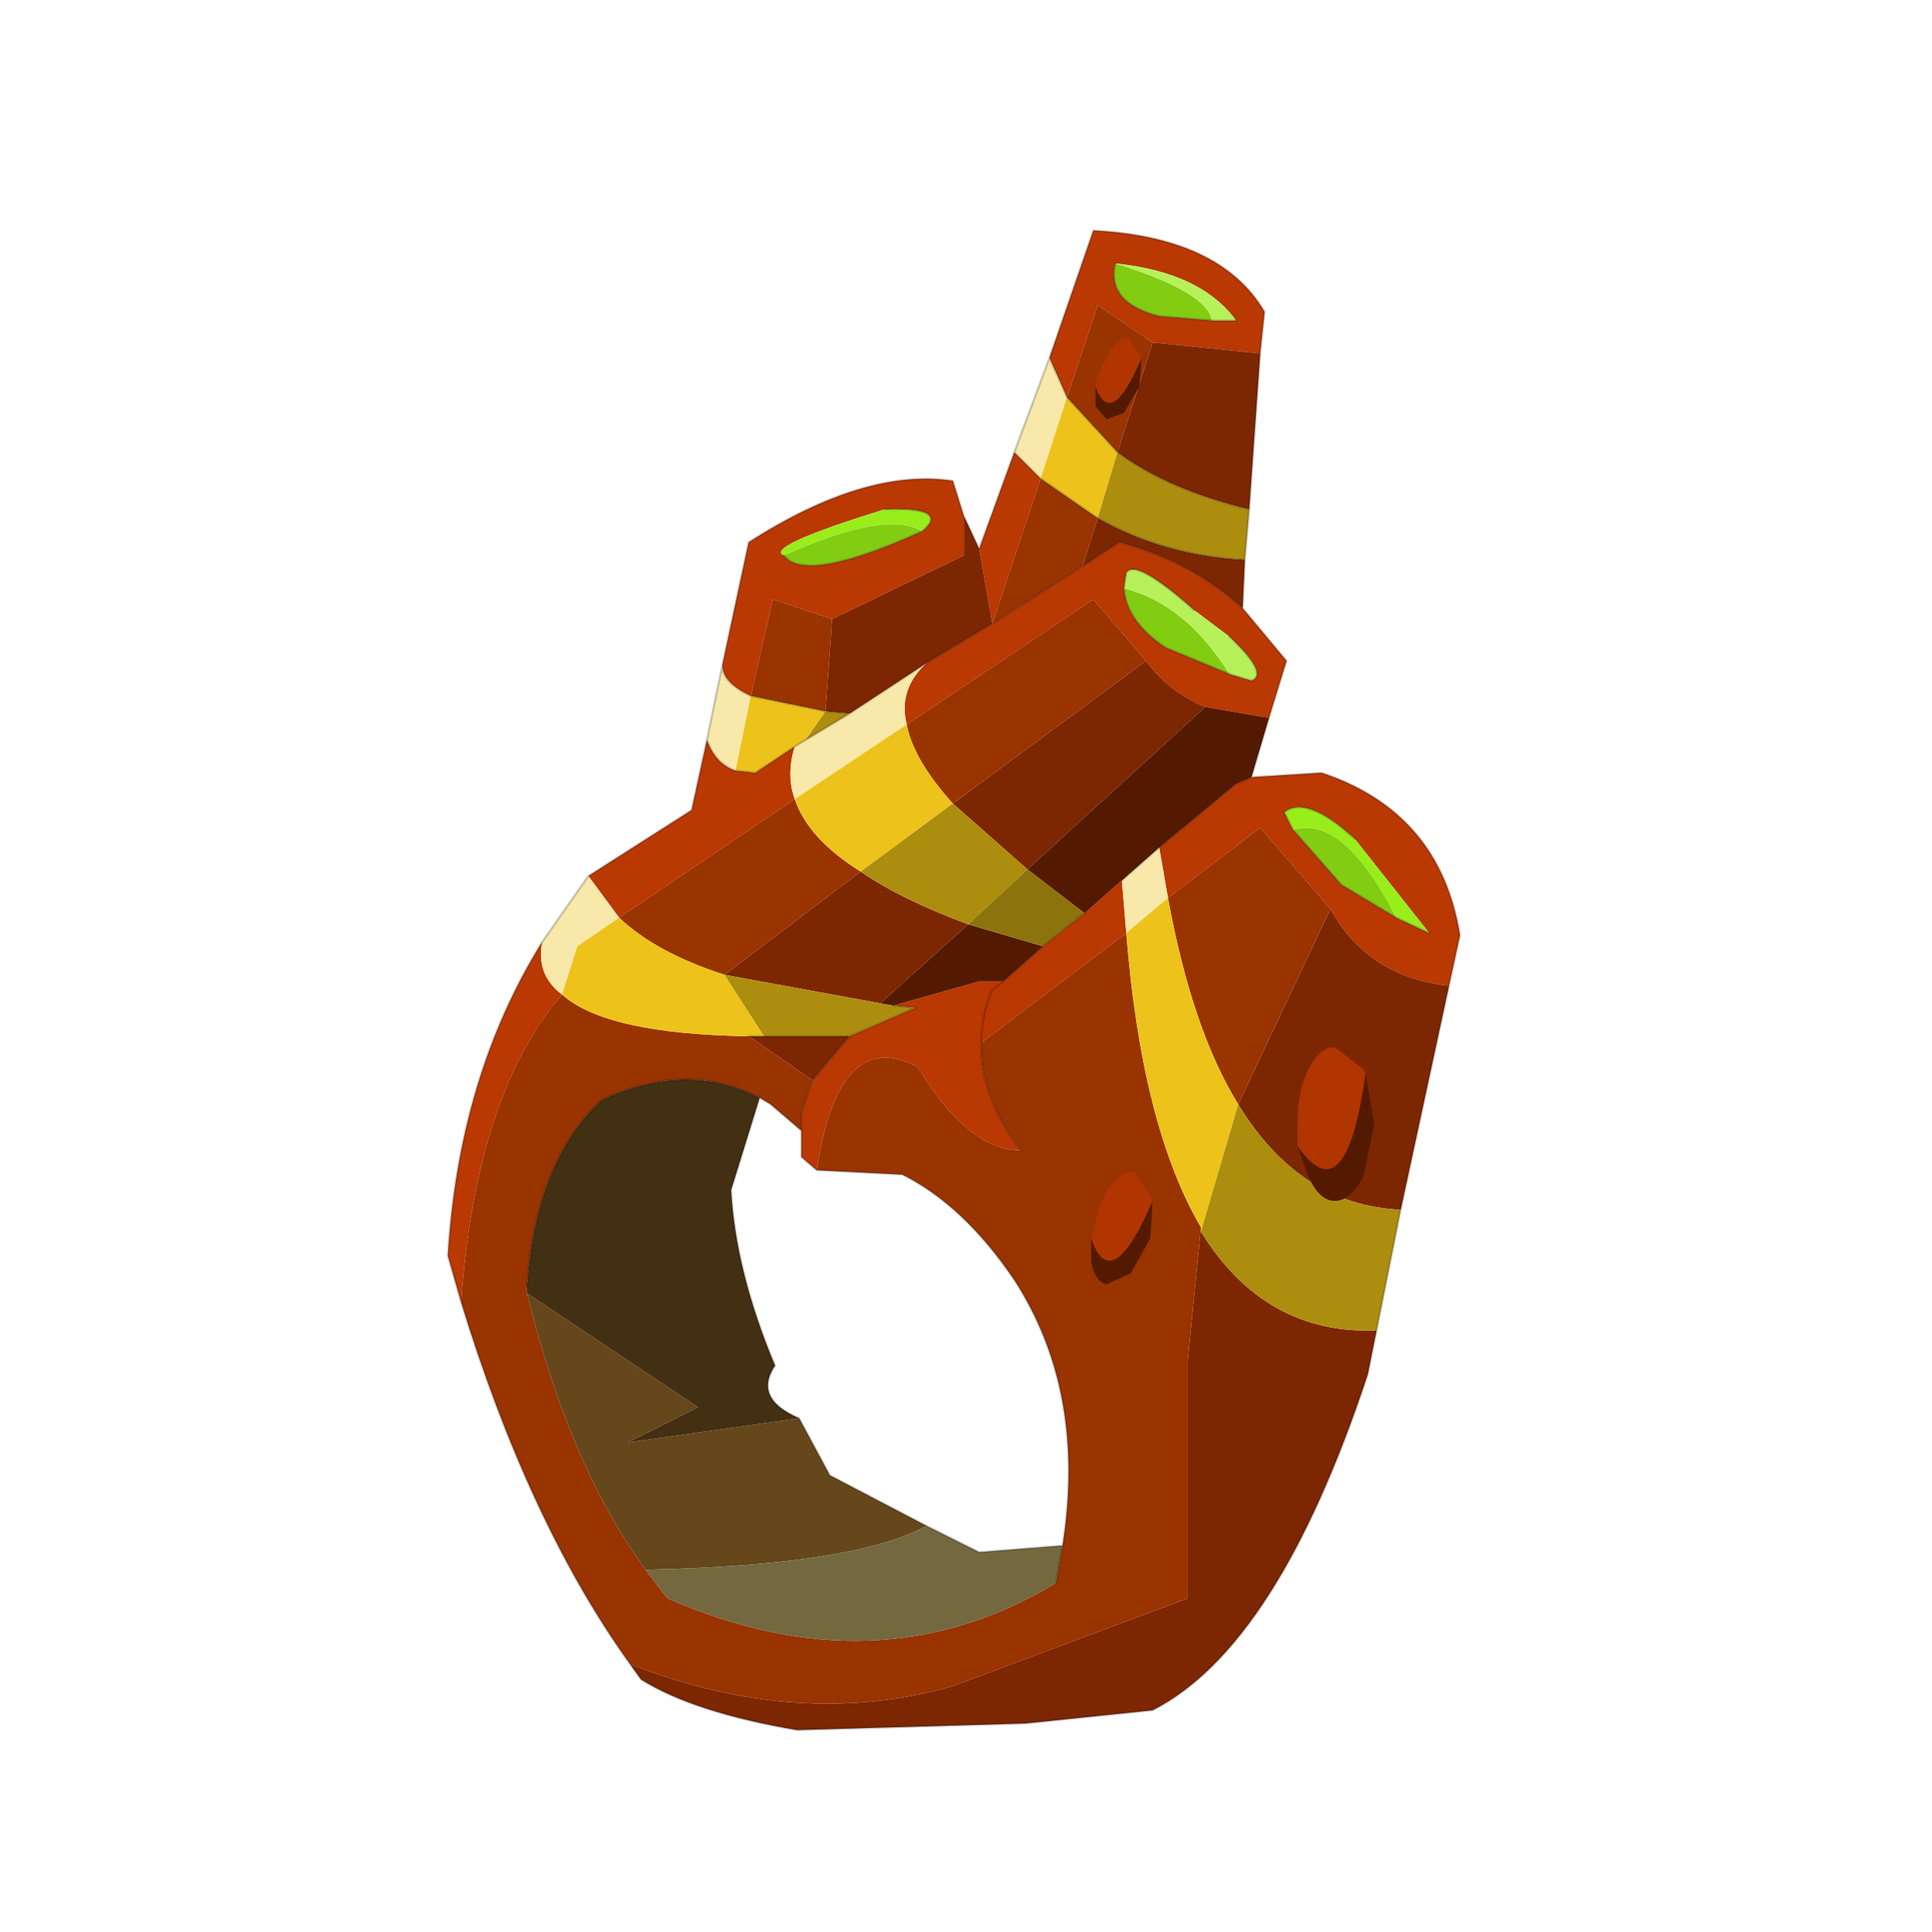 <?xml version="1.0" encoding="UTF-8" standalone="no"?>
<svg xmlns:xlink="http://www.w3.org/1999/xlink" height="440.0px" width="440.0px" xmlns="http://www.w3.org/2000/svg">
  <g transform="matrix(10.0, 0.0, 0.0, 10.0, 0.0, 0.0)">
    <use height="44.0" transform="matrix(1.0, 0.0, 0.0, 1.0, 0.0, 0.0)" width="44.0" xlink:href="#shape0"/>
  </g>
  <defs>
    <g id="shape0" transform="matrix(1.0, 0.0, 0.0, 1.0, 0.0, 0.0)">
      <path d="M44.0 44.0 L0.0 44.0 0.0 0.0 44.0 0.0 44.0 44.0" fill="#33cc33" fill-opacity="0.0" fill-rule="evenodd" stroke="none"/>
      <path d="M27.6 7.3 L26.4 7.2 Q25.2 6.9 25.4 6.0 27.5 6.65 27.6 7.3 M25.6 13.4 Q27.0 13.75 28.0 15.35 L26.55 14.75 Q25.65 14.15 25.6 13.4 M29.45 18.9 Q30.6 18.55 31.8 20.9 L30.55 20.15 29.45 18.9 M17.85 12.65 Q20.2 11.6 21.0 12.1 18.35 13.3 17.85 12.65" fill="#82cc11" fill-rule="evenodd" stroke="none"/>
      <path d="M23.1 10.3 L23.7 10.9 22.6 14.2 22.3 12.5 23.1 10.3 M24.3 9.05 L23.9 8.15 24.9 5.25 Q27.8 5.4 28.8 7.1 L28.7 8.05 26.25 7.8 25.0 6.95 24.3 9.05 M16.45 15.15 L17.05 12.35 Q19.7 10.65 21.7 10.95 L21.95 11.75 21.95 12.65 18.95 14.1 17.6 13.65 17.1 15.85 Q16.45 15.55 16.45 15.15 M27.6 7.3 L28.15 7.3 Q27.35 6.2 25.4 6.0 25.2 6.9 26.4 7.2 L27.6 7.3 M24.65 12.9 L25.5 12.35 Q27.15 12.8 28.3 13.85 L29.3 15.05 28.9 16.35 27.45 16.1 Q26.6 15.75 26.1 15.05 L24.9 13.65 20.65 16.5 Q20.45 15.7 21.1 15.1 L22.6 14.2 24.65 12.9 M28.5 17.7 L30.1 17.6 Q32.8 18.5 33.25 21.3 L33.0 22.45 Q31.15 22.25 30.3 20.7 L28.7 18.85 26.6 20.45 26.4 19.3 28.15 17.85 28.5 17.7 M10.5 29.65 L10.2 28.6 Q10.45 24.5 12.35 21.45 12.2 22.2 12.8 22.65 10.85 24.9 10.5 29.65 M13.4 19.95 L15.75 18.45 16.1 16.85 Q16.3 17.4 16.75 17.55 L17.2 17.6 18.1 17.0 Q17.9 17.65 18.1 18.2 L14.1 20.9 13.4 19.95 M27.2 13.9 Q25.85 12.7 25.65 13.05 L25.6 13.4 Q25.65 14.15 26.55 14.75 L28.0 15.35 28.5 15.5 Q28.9 15.35 28.0 14.5 L27.2 13.9 M24.7 20.8 L25.55 20.05 25.65 21.25 22.35 23.75 Q22.35 23.1 22.6 22.55 L22.85 22.35 22.6 22.55 Q22.35 23.1 22.35 23.75 22.3 24.95 23.25 26.2 22.05 26.2 20.9 24.3 19.1 23.35 18.6 26.65 L18.25 26.35 18.25 25.75 18.25 25.35 18.5 24.6 19.35 23.6 20.85 22.95 20.35 22.9 22.3 22.35 22.85 22.35 23.75 21.55 24.7 20.8 M30.85 19.1 Q29.75 18.1 29.25 18.5 L29.45 18.9 30.55 20.15 31.8 20.9 32.55 21.25 30.85 19.1 M20.15 11.6 Q17.4 12.45 17.85 12.65 18.35 13.3 21.0 12.1 21.65 11.55 20.15 11.6" fill="#ba3801" fill-rule="evenodd" stroke="none"/>
      <path d="M24.3 9.05 L23.7 10.9 23.1 10.3 23.9 8.15 24.3 9.05 M16.45 15.15 Q16.45 15.55 17.1 15.85 L16.75 17.55 Q16.3 17.4 16.1 16.85 L16.45 15.15 M12.35 21.45 L13.4 19.95 14.1 20.9 13.15 21.55 12.8 22.65 Q12.2 22.2 12.35 21.45 M26.4 19.3 L26.6 20.45 25.65 21.25 25.55 20.05 26.4 19.3 M21.1 15.1 Q20.45 15.7 20.65 16.5 L18.1 18.2 Q17.9 17.65 18.1 17.0 L18.35 16.85 19.35 16.25 21.1 15.1" fill="#f8e8a9" fill-rule="evenodd" stroke="none"/>
      <path d="M22.3 12.5 L22.6 14.2 21.1 15.1 19.35 16.25 18.8 16.2 18.95 14.1 21.95 12.65 21.95 11.75 22.3 12.5 M26.25 7.8 L28.7 8.05 28.45 11.6 Q26.6 11.15 25.45 10.3 L26.25 7.8 M28.35 12.75 L28.3 13.85 Q27.15 12.8 25.5 12.35 L24.65 12.9 25.0 11.8 Q26.5 12.65 28.35 12.75 M33.0 22.45 L31.9 27.55 Q29.6 27.45 28.2 25.15 L30.3 20.7 Q31.15 22.25 33.0 22.45 M31.35 30.3 L31.15 31.3 Q29.1 37.5 26.25 38.95 L23.35 39.25 18.15 39.4 Q15.8 39.0 14.6 38.25 L14.35 37.9 Q18.2 39.4 21.7 38.4 L27.05 36.4 27.05 31.0 27.35 27.95 27.35 28.05 Q28.8 30.4 31.35 30.3 M26.1 15.05 Q26.6 15.75 27.45 16.1 L23.4 19.8 21.7 18.3 26.1 15.05 M19.6 19.85 Q20.55 20.5 22.05 21.05 L20.05 22.85 16.5 22.2 19.6 19.85 M19.35 23.6 L18.5 24.6 17.05 23.6 17.4 23.6 19.25 23.6 19.35 23.6" fill="#7d2602" fill-rule="evenodd" stroke="none"/>
      <path d="M23.7 10.9 L25.0 11.8 24.65 12.9 22.6 14.2 23.7 10.9 M25.45 10.3 L24.3 9.05 25.0 6.95 26.25 7.8 25.45 10.3 M17.1 15.85 L17.6 13.65 18.95 14.1 18.8 16.2 17.1 15.85 M14.35 37.9 Q12.05 34.7 10.5 29.65 10.85 24.9 12.8 22.65 13.8 23.55 17.05 23.6 L18.5 24.6 18.25 25.35 18.25 25.75 17.55 25.15 17.3 25.0 Q15.65 24.15 13.7 25.05 12.2 26.45 12.0 29.3 L12.0 29.4 12.0 29.45 Q12.95 33.3 14.6 35.6 L14.7 35.75 15.2 36.4 Q20.0 38.5 24.05 36.05 L24.2 35.2 Q24.75 31.7 23.1 29.15 21.95 27.45 20.55 26.75 L18.6 26.65 Q19.1 23.35 20.9 24.3 22.05 26.2 23.25 26.2 22.3 24.95 22.35 23.75 L25.65 21.25 Q26.0 25.65 27.35 27.95 L27.05 31.0 27.05 36.4 21.7 38.4 Q18.2 39.4 14.35 37.9 M26.6 20.45 L28.7 18.85 30.3 20.7 28.2 25.15 Q27.15 23.45 26.6 20.45 M20.65 16.5 L24.9 13.65 26.1 15.05 21.7 18.3 Q20.8 17.3 20.65 16.5 M14.1 20.9 L18.1 18.2 Q18.4 19.1 19.6 19.85 L16.5 22.2 Q14.95 21.7 14.1 20.9" fill="#993300" fill-rule="evenodd" stroke="none"/>
      <path d="M25.0 11.8 L23.7 10.9 24.3 9.05 25.45 10.3 25.0 11.8 M18.35 16.85 L18.1 17.0 17.2 17.6 16.75 17.55 17.1 15.85 18.8 16.2 18.35 16.85 M18.1 18.2 L20.65 16.5 Q20.8 17.3 21.7 18.3 L19.6 19.85 Q18.4 19.1 18.1 18.2 M16.5 22.2 L17.4 23.6 17.05 23.6 Q13.8 23.55 12.8 22.65 L13.15 21.55 14.1 20.9 Q14.95 21.7 16.5 22.2 M25.65 21.25 L26.6 20.45 Q27.15 23.45 28.2 25.15 L27.35 28.05 27.35 27.95 Q26.0 25.65 25.65 21.25" fill="#edc21b" fill-rule="evenodd" stroke="none"/>
      <path d="M25.0 11.8 L25.45 10.3 Q26.6 11.15 28.45 11.6 L28.35 12.75 Q26.5 12.65 25.0 11.8 M31.9 27.55 L31.35 30.3 Q28.8 30.4 27.35 28.05 L28.2 25.15 Q29.6 27.45 31.9 27.55 M19.35 16.25 L18.35 16.85 18.8 16.2 19.35 16.25 M21.7 18.3 L23.4 19.8 22.05 21.05 Q20.55 20.5 19.6 19.85 L21.7 18.3 M20.35 22.9 L20.85 22.95 19.35 23.6 19.25 23.6 17.4 23.6 16.5 22.2 20.05 22.85 20.35 22.9" fill="#ad8d0e" fill-rule="evenodd" stroke="none"/>
      <path d="M28.15 7.3 L27.6 7.3 Q27.5 6.65 25.4 6.0 27.35 6.2 28.15 7.3 M25.6 13.4 L25.65 13.05 Q25.85 12.7 27.2 13.9 L28.0 14.5 Q28.9 15.35 28.5 15.5 L28.0 15.35 Q27.0 13.75 25.6 13.4" fill="#b6f15a" fill-rule="evenodd" stroke="none"/>
      <path d="M29.45 18.9 L29.25 18.5 Q29.75 18.1 30.85 19.1 L32.55 21.25 31.8 20.9 Q30.6 18.55 29.45 18.9 M17.85 12.65 Q17.4 12.45 20.15 11.6 21.65 11.55 21.0 12.1 20.2 11.6 17.85 12.65" fill="#99ed1b" fill-rule="evenodd" stroke="none"/>
      <path d="M28.9 16.35 L28.5 17.7 28.15 17.85 26.4 19.3 25.55 20.05 24.7 20.8 23.4 19.8 27.45 16.1 28.9 16.35 M23.75 21.55 L22.85 22.35 22.3 22.35 20.35 22.9 20.05 22.85 22.05 21.05 23.75 21.55" fill="#541a01" fill-rule="evenodd" stroke="none"/>
      <path d="M22.05 21.05 L23.4 19.8 24.7 20.8 23.75 21.55 22.05 21.05" fill="#8d730c" fill-rule="evenodd" stroke="none"/>
      <path d="M18.2 32.3 L18.9 33.6 21.1 34.75 Q19.45 35.65 14.7 35.75 L14.6 35.6 Q12.95 33.3 12.0 29.45 L15.9 32.05 14.3 32.85 18.2 32.3" fill="#65471b" fill-rule="evenodd" stroke="none"/>
      <path d="M21.1 34.75 L22.3 35.35 24.2 35.2 24.05 36.05 Q20.0 38.5 15.2 36.4 L14.7 35.75 Q19.45 35.65 21.1 34.75" fill="#736840" fill-rule="evenodd" stroke="none"/>
      <path d="M17.3 25.0 L16.65 27.1 Q16.75 28.95 17.65 31.1 17.15 31.85 18.2 32.3 L14.3 32.85 15.9 32.05 12.0 29.45 12.0 29.4 12.0 29.3 Q12.2 26.45 13.7 25.05 15.65 24.15 17.3 25.0" fill="#432f12" fill-rule="evenodd" stroke="none"/>
      <path d="M23.7 10.9 L25.0 11.8 M25.45 10.3 L24.3 9.05 M23.7 10.9 L23.1 10.3 22.3 12.5 M23.9 8.15 L24.3 9.05 M28.7 8.05 L28.8 7.1 Q27.8 5.4 24.9 5.25 L23.9 8.15 23.1 10.3 M21.95 11.75 L21.7 10.95 Q19.7 10.65 17.05 12.35 L16.45 15.15 Q16.45 15.55 17.1 15.85 L18.8 16.2 M21.95 11.75 L22.3 12.5 M25.45 10.3 Q26.6 11.15 28.45 11.6 L28.7 8.05 M28.15 7.3 L27.6 7.3 26.4 7.2 Q25.2 6.9 25.4 6.0 M28.3 13.85 L28.35 12.75 Q26.5 12.65 25.0 11.8 M24.65 12.9 L25.5 12.35 Q27.15 12.8 28.3 13.85 L29.3 15.05 28.9 16.35 28.5 17.7 30.1 17.6 Q32.8 18.5 33.25 21.3 L33.0 22.45 31.9 27.55 31.35 30.3 31.15 31.3 Q29.1 37.5 26.25 38.95 L23.35 39.25 18.15 39.4 Q15.8 39.0 14.6 38.25 L14.35 37.9 Q12.05 34.7 10.5 29.65 L10.2 28.6 Q10.45 24.5 12.35 21.45 L13.4 19.95 15.75 18.45 16.1 16.85 16.45 15.15 M27.2 13.9 Q25.85 12.7 25.65 13.05 L25.6 13.4 Q25.65 14.15 26.55 14.75 L28.0 15.35 28.5 15.5 Q28.9 15.35 28.0 14.5 M28.5 17.7 L28.15 17.85 26.4 19.3 M22.6 14.2 L24.65 12.9 M21.1 15.1 L22.6 14.2 M21.1 15.1 L19.35 16.25 18.35 16.85 18.1 17.0 M25.55 20.05 L26.4 19.3 M24.7 20.8 L23.75 21.55 22.85 22.35 22.6 22.55 Q22.35 23.1 22.35 23.75 M20.35 22.9 L20.85 22.95 19.35 23.6 18.5 24.6 18.25 25.35 18.25 25.75 18.25 26.35 18.6 26.65 M23.25 26.2 Q22.3 24.95 22.35 23.75 M17.4 23.6 L19.25 23.6 19.35 23.6 M30.85 19.1 Q29.75 18.1 29.25 18.5 L29.45 18.9 30.55 20.15 31.8 20.9 32.55 21.25 M28.35 12.75 L28.45 11.6 M16.75 17.55 Q16.3 17.4 16.1 16.85 M16.75 17.55 L17.2 17.6 18.1 17.0 M19.35 16.25 L18.8 16.2 M17.05 23.6 L17.4 23.6 M21.0 12.1 Q21.65 11.55 20.15 11.6 M17.3 25.0 L17.55 25.15 18.25 25.75 M17.3 25.0 L16.65 27.1 Q16.75 28.95 17.65 31.1 17.15 31.85 18.2 32.3 L18.9 33.6 21.1 34.75 22.3 35.35 24.2 35.2 Q24.75 31.7 23.1 29.15 21.95 27.45 20.55 26.75 L18.6 26.65 M12.0 29.3 Q12.2 26.45 13.7 25.05 15.65 24.15 17.3 25.0 M24.2 35.2 L24.05 36.05 M17.85 12.65 Q18.35 13.3 21.0 12.1" fill="none" stroke="#000000" stroke-linecap="round" stroke-linejoin="round" stroke-opacity="0.2" stroke-width="0.05"/>
      <path d="M29.55 26.1 L29.55 25.6 Q29.55 24.85 29.8 24.35 30.05 23.85 30.4 23.85 L31.05 24.35 31.1 24.45 Q30.65 27.7 29.55 26.1" fill="#b13501" fill-rule="evenodd" stroke="none"/>
      <path d="M31.1 24.45 L31.3 25.6 31.05 26.8 Q30.75 27.35 30.4 27.35 30.05 27.35 29.8 26.8 L29.55 26.1 Q30.65 27.7 31.1 24.45" fill="#541a01" fill-rule="evenodd" stroke="none"/>
      <path d="M24.85 28.2 L24.95 27.85 Q25.05 27.3 25.3 27.0 25.6 26.65 25.85 26.7 L26.2 27.25 26.25 27.35 Q25.3 29.55 24.85 28.2" fill="#b13501" fill-rule="evenodd" stroke="none"/>
      <path d="M26.25 27.35 L26.2 28.2 25.75 29.0 25.2 29.25 Q24.95 29.2 24.85 28.75 L24.85 28.2 Q25.3 29.55 26.25 27.35" fill="#541a01" fill-rule="evenodd" stroke="none"/>
      <path d="M24.95 8.8 L25.0 8.55 25.3 7.95 Q25.55 7.65 25.7 7.7 L25.95 8.1 26.0 8.15 Q25.3 9.8 24.95 8.8" fill="#b13501" fill-rule="evenodd" stroke="none"/>
      <path d="M24.95 8.8 Q25.3 9.8 26.0 8.15 L25.95 8.8 25.6 9.4 25.2 9.55 24.95 9.25 24.95 8.8" fill="#541a01" fill-rule="evenodd" stroke="none"/>
    </g>
  </defs>
</svg>
